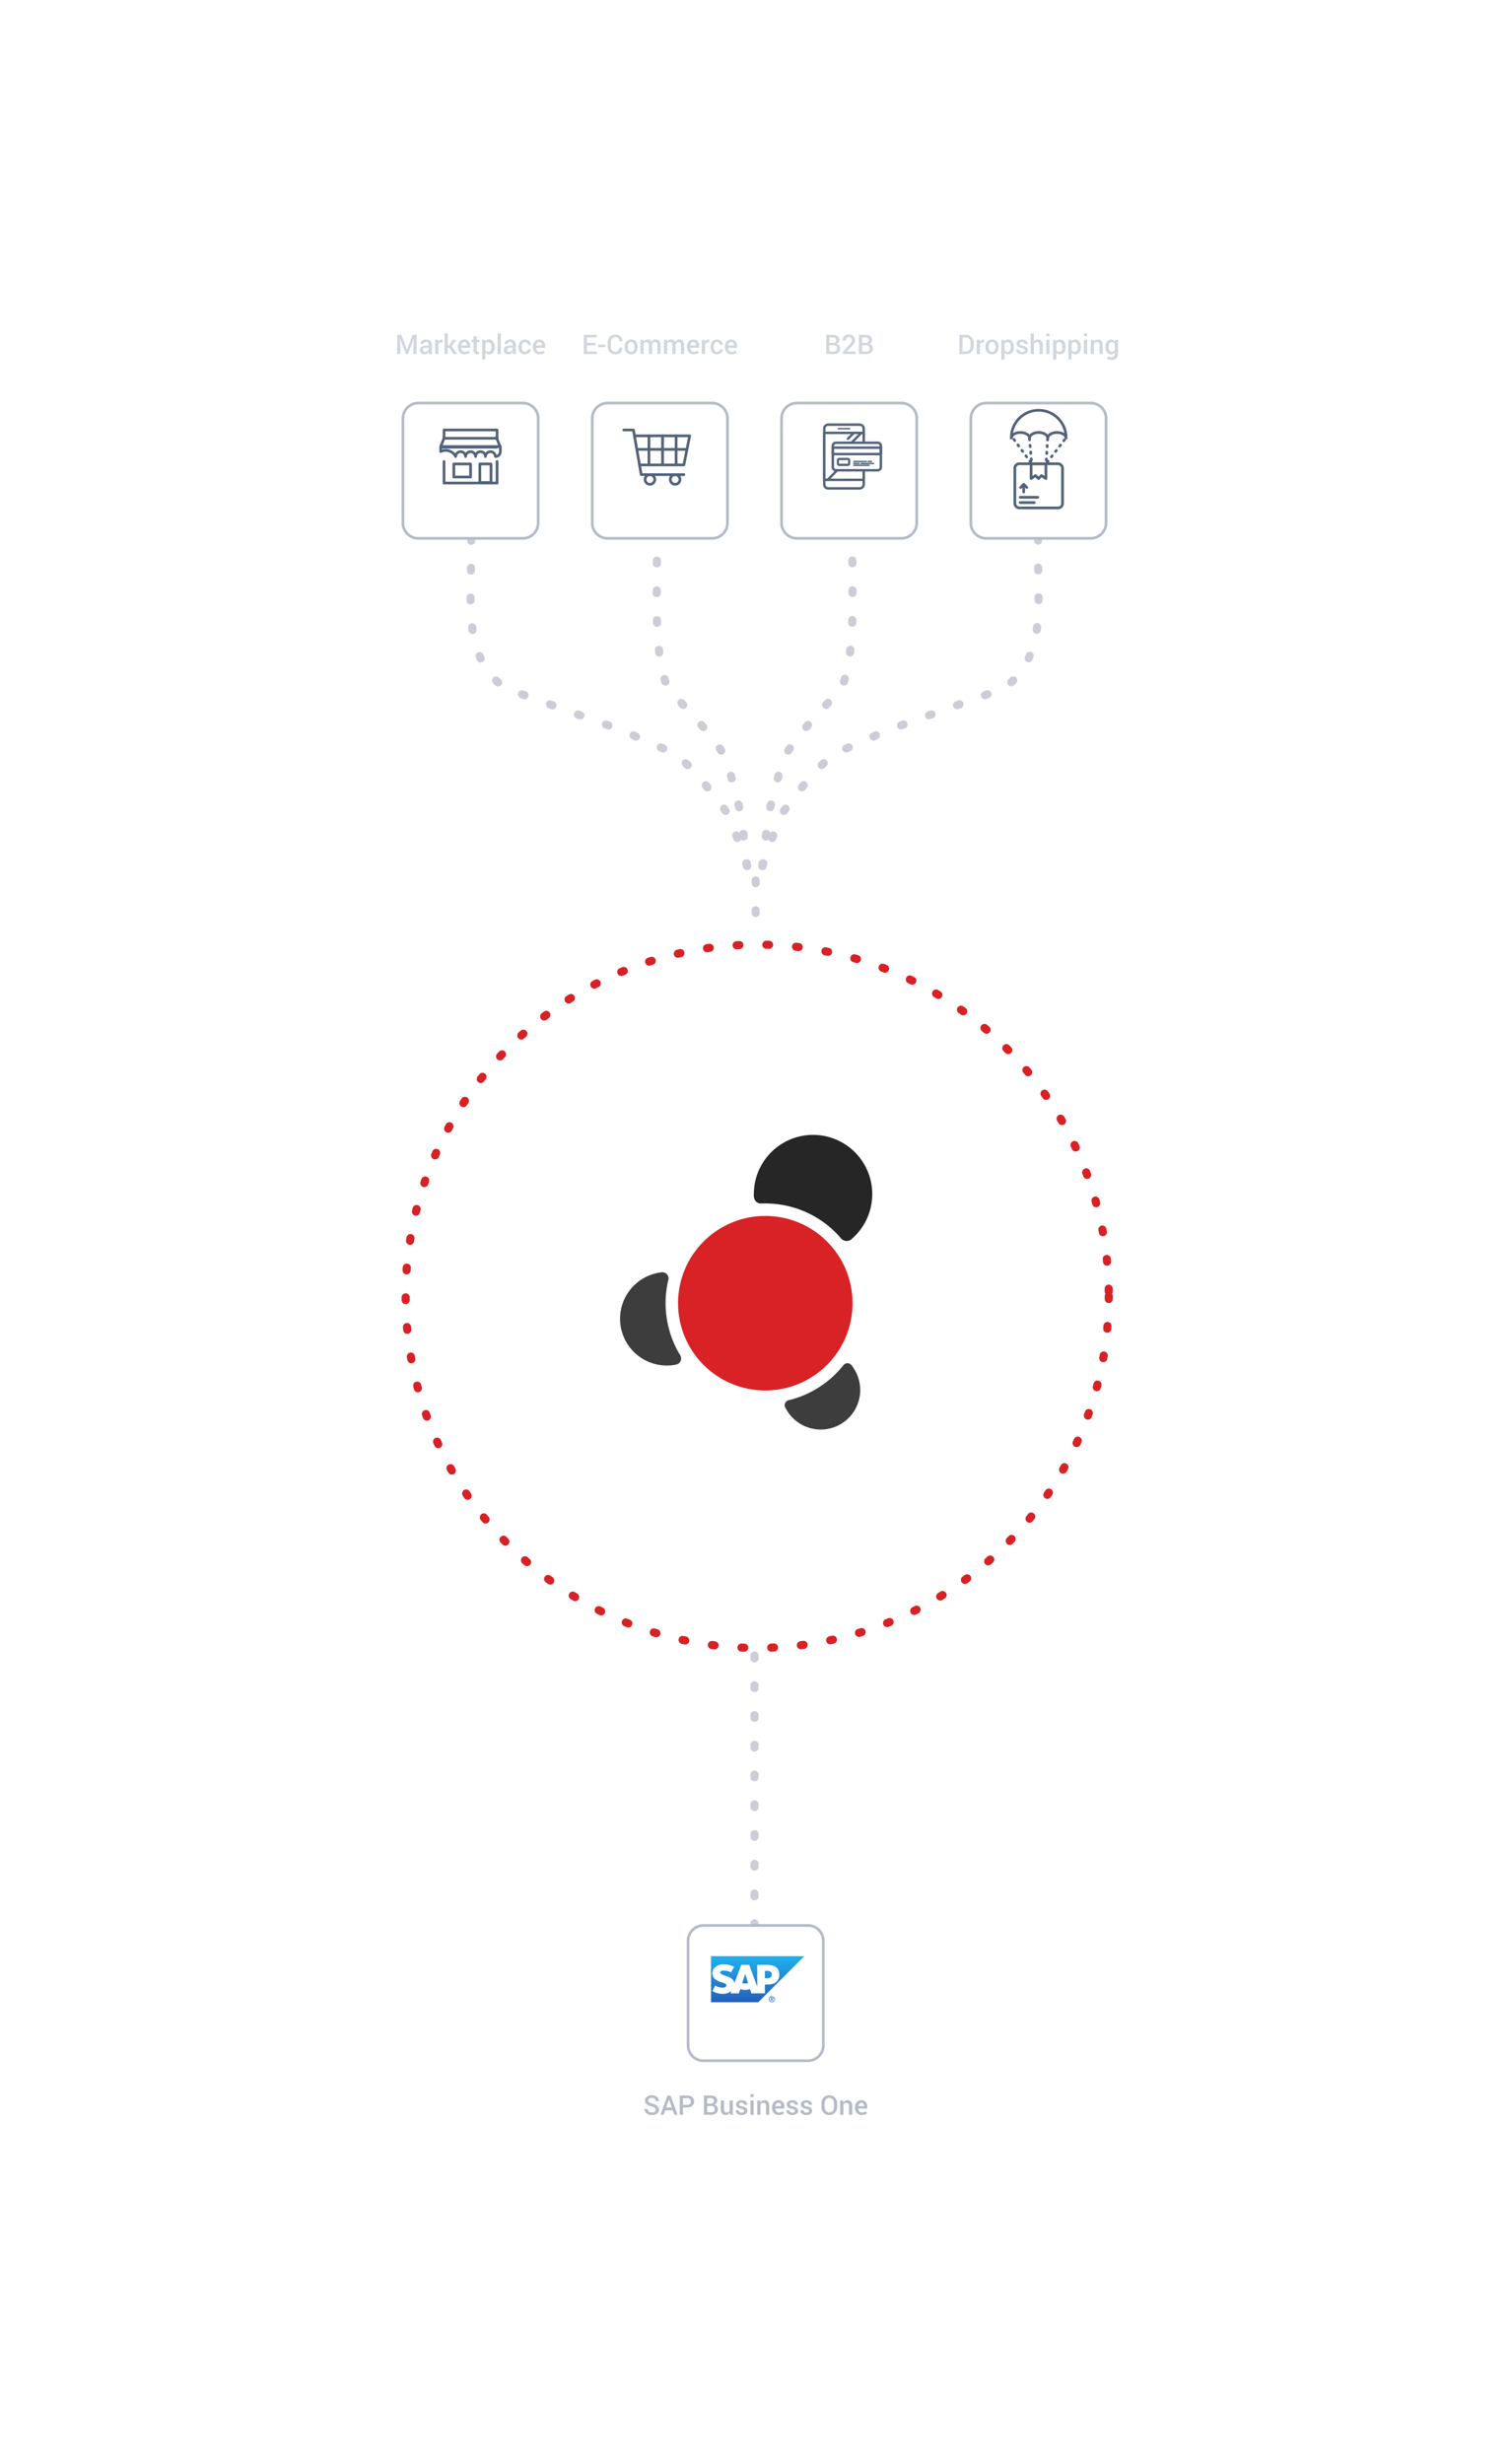 <svg xmlns="http://www.w3.org/2000/svg" xmlns:xlink="http://www.w3.org/1999/xlink" width="558" height="910.803" viewBox="0 0 558 910.803">
  <defs>
    <filter id="Path_4536" x="0" y="0" width="348" height="348" filterUnits="userSpaceOnUse">
      <feOffset dy="5" input="SourceAlpha"/>
      <feGaussianBlur stdDeviation="49.5" result="blur"/>
      <feFlood flood-color="#3c485a" flood-opacity="0.102"/>
      <feComposite operator="in" in2="blur"/>
      <feComposite in="SourceGraphic"/>
    </filter>
    <filter id="Path_4537" x="70" y="0" width="348" height="348" filterUnits="userSpaceOnUse">
      <feOffset dy="5" input="SourceAlpha"/>
      <feGaussianBlur stdDeviation="49.5" result="blur-2"/>
      <feFlood flood-color="#3c485a" flood-opacity="0.102"/>
      <feComposite operator="in" in2="blur-2"/>
      <feComposite in="SourceGraphic"/>
    </filter>
    <filter id="Path_4538" x="140" y="0" width="348" height="348" filterUnits="userSpaceOnUse">
      <feOffset dy="5" input="SourceAlpha"/>
      <feGaussianBlur stdDeviation="49.5" result="blur-3"/>
      <feFlood flood-color="#3c485a" flood-opacity="0.102"/>
      <feComposite operator="in" in2="blur-3"/>
      <feComposite in="SourceGraphic"/>
    </filter>
    <filter id="Path_4539" x="210" y="0" width="348" height="348" filterUnits="userSpaceOnUse">
      <feOffset dy="5" input="SourceAlpha"/>
      <feGaussianBlur stdDeviation="49.5" result="blur-4"/>
      <feFlood flood-color="#3c485a" flood-opacity="0.102"/>
      <feComposite operator="in" in2="blur-4"/>
      <feComposite in="SourceGraphic"/>
    </filter>
    <filter id="Path_4534" x="30.711" y="249.41" width="499.074" height="499.074" filterUnits="userSpaceOnUse">
      <feOffset dy="20" input="SourceAlpha"/>
      <feGaussianBlur stdDeviation="49.5" result="blur-5"/>
      <feFlood flood-color="#3c485a" flood-opacity="0.149"/>
      <feComposite operator="in" in2="blur-5"/>
      <feComposite in="SourceGraphic"/>
    </filter>
    <filter id="Path_4532" x="105.439" y="562.803" width="348" height="348" filterUnits="userSpaceOnUse">
      <feOffset dy="5" input="SourceAlpha"/>
      <feGaussianBlur stdDeviation="49.5" result="blur-6"/>
      <feFlood flood-color="#3c485a" flood-opacity="0.102"/>
      <feComposite operator="in" in2="blur-6"/>
      <feComposite in="SourceGraphic"/>
    </filter>
    <linearGradient id="linear-gradient" x1="0.5" y1="1.001" x2="0.5" y2="0.001" gradientUnits="objectBoundingBox">
      <stop offset="0" stop-color="#225fbc"/>
      <stop offset="1" stop-color="#1fb2f0"/>
    </linearGradient>
  </defs>
  <g id="Group_3559" data-name="Group 3559" transform="translate(120 -2504.111)">
    <path id="Path_3773" data-name="Path 3773" d="M865.252,140.935l-18.486-2.121c-29.5-7.08-21.451-6.717-30.8-12.143l-16.441-14.884c-11.422-5.092-30.948-4.1-48.693-4.1H714.085" transform="translate(302.871 1959.027) rotate(90)" fill="none" stroke="#cccdd7" stroke-linecap="round" stroke-miterlimit="10" stroke-width="3" stroke-dasharray="1 10"/>
    <path id="Path_3774" data-name="Path 3774" d="M865.251,107.607l-18.486,2.127c-29.5,7.1-21.451,6.736-30.8,12.177l-16.441,14.925c-11.422,5.106-30.947,4.116-48.693,4.116H714.085" transform="translate(263.869 1959.027) rotate(90)" fill="none" stroke="#cccdd7" stroke-linecap="round" stroke-miterlimit="10" stroke-width="3" stroke-dasharray="1 10"/>
    <path id="Path_3775" data-name="Path 3775" d="M865.251,107.607l-18.486,6.507c-29.5,21.725-21.451,20.609-30.8,37.258l-16.441,45.668c-11.422,15.624-30.947,12.593-48.693,12.593H714.085" transform="translate(263.869 1959.027) rotate(90)" fill="none" stroke="#cccdd7" stroke-linecap="round" stroke-miterlimit="10" stroke-width="3" stroke-dasharray="1 10"/>
    <path id="Path_3776" data-name="Path 3776" d="M865.252,209.759l-18.486-6.5c-29.5-21.7-21.451-20.587-30.8-37.218l-16.441-45.619c-11.422-15.607-30.948-12.58-48.693-12.58H714.085" transform="translate(371.695 1959.027) rotate(90)" fill="none" stroke="#cccdd7" stroke-linecap="round" stroke-miterlimit="10" stroke-width="3" stroke-dasharray="1 10"/>
    <g transform="matrix(1, 0, 0, 1, -120, 2504.11)" filter="url(#Path_4536)">
      <path id="Path_4536-2" data-name="Path 4536" d="M5.669,0H44.331A5.669,5.669,0,0,1,50,5.669V44.331A5.669,5.669,0,0,1,44.331,50H5.669A5.669,5.669,0,0,1,0,44.331V5.669A5.669,5.669,0,0,1,5.669,0Z" transform="translate(149 144)" fill="#fff" stroke="#b4bbc6" stroke-width="1"/>
    </g>
    <g transform="matrix(1, 0, 0, 1, -120, 2504.11)" filter="url(#Path_4537)">
      <path id="Path_4537-2" data-name="Path 4537" d="M5.669,0H44.331A5.669,5.669,0,0,1,50,5.669V44.331A5.669,5.669,0,0,1,44.331,50H5.669A5.669,5.669,0,0,1,0,44.331V5.669A5.669,5.669,0,0,1,5.669,0Z" transform="translate(219 144)" fill="#fff" stroke="#b4bbc6" stroke-width="1"/>
    </g>
    <g transform="matrix(1, 0, 0, 1, -120, 2504.11)" filter="url(#Path_4538)">
      <path id="Path_4538-2" data-name="Path 4538" d="M5.669,0H44.331A5.669,5.669,0,0,1,50,5.669V44.331A5.669,5.669,0,0,1,44.331,50H5.669A5.669,5.669,0,0,1,0,44.331V5.669A5.669,5.669,0,0,1,5.669,0Z" transform="translate(289 144)" fill="#fff" stroke="#b4bbc6" stroke-width="1"/>
    </g>
    <g transform="matrix(1, 0, 0, 1, -120, 2504.11)" filter="url(#Path_4539)">
      <path id="Path_4539-2" data-name="Path 4539" d="M5.669,0H44.331A5.669,5.669,0,0,1,50,5.669V44.331A5.669,5.669,0,0,1,44.331,50H5.669A5.669,5.669,0,0,1,0,44.331V5.669A5.669,5.669,0,0,1,5.669,0Z" transform="translate(359 144)" fill="#fff" stroke="#b4bbc6" stroke-width="1"/>
    </g>
    <path id="Path_4540" data-name="Path 4540" d="M-25.586-7.109l2.046,5.469h.029l2.051-5.469h1.538V0h-1.187V-2.422l.117-3.081-.029,0L-23.13,0h-.8l-2.1-5.493-.029,0,.117,3.066V0h-1.187V-7.109ZM-15.337,0q-.063-.2-.1-.391A2.792,2.792,0,0,1-15.5-.771a2.1,2.1,0,0,1-.642.623A1.633,1.633,0,0,1-17.031.1,1.756,1.756,0,0,1-18.3-.322a1.543,1.543,0,0,1-.442-1.167,1.378,1.378,0,0,1,.605-1.194,2.924,2.924,0,0,1,1.7-.427h.923v-.464a.858.858,0,0,0-.244-.649.968.968,0,0,0-.7-.234.989.989,0,0,0-.645.2.62.62,0,0,0-.239.5h-1.143l0-.029A1.309,1.309,0,0,1-17.922-4.9a2.369,2.369,0,0,1,1.545-.483,2.26,2.26,0,0,1,1.489.469,1.65,1.65,0,0,1,.566,1.348v2.349a4.331,4.331,0,0,0,.044.627A3.332,3.332,0,0,0-14.136,0Zm-1.455-.85a1.492,1.492,0,0,0,.808-.225,1.131,1.131,0,0,0,.476-.513v-.781h-.942a1.19,1.19,0,0,0-.811.256.779.779,0,0,0-.293.6.615.615,0,0,0,.2.481A.814.814,0,0,0-16.792-.85Zm6.348-3.364-.508-.02a1.064,1.064,0,0,0-.579.146.965.965,0,0,0-.359.415V0h-1.187V-5.283h1.084l.078.767a1.694,1.694,0,0,1,.515-.635,1.2,1.2,0,0,1,.725-.229,1.106,1.106,0,0,1,.2.017,1.462,1.462,0,0,1,.171.042ZM-7.9-2.31h-.532V0H-9.609V-7.617h1.182v4.355h.493L-6.6-5.283h1.4l-1.743,2.4,2,2.881H-6.323ZM-2.217.1a2.3,2.3,0,0,1-1.79-.735A2.7,2.7,0,0,1-4.673-2.52v-.2a2.8,2.8,0,0,1,.662-1.912,2.093,2.093,0,0,1,1.658-.754,2.065,2.065,0,0,1,1.638.647A2.535,2.535,0,0,1-.146-3v.7h-3.3l-.01.024a1.664,1.664,0,0,0,.369,1.03,1.166,1.166,0,0,0,.94.4,2.541,2.541,0,0,0,.82-.117A2.688,2.688,0,0,0-.664-1.3l.381.776a2.458,2.458,0,0,1-.791.444A3.314,3.314,0,0,1-2.217.1Zm-.137-4.531a.89.89,0,0,0-.723.349,1.719,1.719,0,0,0-.352.886l.01.024h2.095v-.122a1.264,1.264,0,0,0-.256-.82A.936.936,0,0,0-2.354-4.429ZM2.285-6.567v1.284h.947V-4.4H2.285v2.92a.637.637,0,0,0,.142.466A.513.513,0,0,0,2.8-.879,1.049,1.049,0,0,0,2.993-.9a1.157,1.157,0,0,0,.176-.046L3.3-.073a1.361,1.361,0,0,1-.361.129A2.009,2.009,0,0,1,2.5.1,1.361,1.361,0,0,1,1.475-.281a1.679,1.679,0,0,1-.371-1.2V-4.4H.3v-.879H1.1V-6.567Zm6.631,4.1a2.979,2.979,0,0,1-.542,1.86A1.793,1.793,0,0,1,6.865.1a1.869,1.869,0,0,1-.8-.161,1.638,1.638,0,0,1-.6-.474V2.031H4.287V-5.283h1l.117.664a1.762,1.762,0,0,1,.613-.566,1.714,1.714,0,0,1,.833-.2,1.755,1.755,0,0,1,1.521.774,3.472,3.472,0,0,1,.544,2.039Zm-1.182-.1a2.574,2.574,0,0,0-.305-1.326.992.992,0,0,0-.911-.515,1.183,1.183,0,0,0-.63.159,1.168,1.168,0,0,0-.415.442v2.388a1.1,1.1,0,0,0,.415.427,1.265,1.265,0,0,0,.64.149,1.018,1.018,0,0,0,.906-.447,2.07,2.07,0,0,0,.3-1.174ZM11.216,0H10.029V-7.617h1.187Zm4.507,0q-.063-.2-.1-.391a2.792,2.792,0,0,1-.056-.381,2.1,2.1,0,0,1-.642.623A1.633,1.633,0,0,1,14.028.1a1.756,1.756,0,0,1-1.267-.425,1.543,1.543,0,0,1-.442-1.167,1.378,1.378,0,0,1,.605-1.194,2.924,2.924,0,0,1,1.7-.427h.923v-.464a.858.858,0,0,0-.244-.649.968.968,0,0,0-.7-.234.989.989,0,0,0-.645.2.62.62,0,0,0-.239.5H12.583l0-.029A1.309,1.309,0,0,1,13.137-4.9a2.369,2.369,0,0,1,1.545-.483,2.26,2.26,0,0,1,1.489.469,1.65,1.65,0,0,1,.566,1.348v2.349a4.331,4.331,0,0,0,.044.627A3.332,3.332,0,0,0,16.924,0ZM14.268-.85a1.492,1.492,0,0,0,.808-.225,1.131,1.131,0,0,0,.476-.513v-.781h-.942a1.19,1.19,0,0,0-.811.256.779.779,0,0,0-.293.6.615.615,0,0,0,.2.481A.814.814,0,0,0,14.268-.85Zm5.9,0A1.084,1.084,0,0,0,20.9-1.1a.812.812,0,0,0,.3-.642h1.074l.01.029a1.56,1.56,0,0,1-.6,1.279A2.246,2.246,0,0,1,20.166.1a2.191,2.191,0,0,1-1.79-.752,2.886,2.886,0,0,1-.623-1.9v-.171a2.888,2.888,0,0,1,.623-1.9,2.188,2.188,0,0,1,1.79-.754,2.173,2.173,0,0,1,1.545.554,1.784,1.784,0,0,1,.574,1.409l-.01.029H21.2a1.035,1.035,0,0,0-.286-.737.977.977,0,0,0-.745-.3,1,1,0,0,0-.947.486,2.422,2.422,0,0,0-.278,1.218v.171a2.427,2.427,0,0,0,.278,1.228A1,1,0,0,0,20.166-.845ZM25.5.1a2.3,2.3,0,0,1-1.79-.735,2.7,2.7,0,0,1-.667-1.887v-.2A2.8,2.8,0,0,1,23.7-4.626a2.093,2.093,0,0,1,1.658-.754A2.065,2.065,0,0,1,27-4.734,2.535,2.535,0,0,1,27.568-3v.7h-3.3l-.01.024a1.664,1.664,0,0,0,.369,1.03,1.166,1.166,0,0,0,.94.4,2.541,2.541,0,0,0,.82-.117,2.688,2.688,0,0,0,.659-.337l.381.776a2.458,2.458,0,0,1-.791.444A3.314,3.314,0,0,1,25.5.1Zm-.137-4.531a.89.89,0,0,0-.723.349,1.719,1.719,0,0,0-.352.886l.01.024h2.095v-.122a1.264,1.264,0,0,0-.256-.82A.936.936,0,0,0,25.361-4.429Z" transform="translate(54 2635)" fill="#b4bbc6" opacity="0.604"/>
    <path id="Path_4541" data-name="Path 4541" d="M-23.821-3.2h-3.11V-.947h3.608V0h-4.795V-7.109h4.761v.952h-3.574V-4.15h3.11Zm3.633.654h-2.563V-3.5h2.563Zm6.333.186.01.029a2.239,2.239,0,0,1-.7,1.755A2.735,2.735,0,0,1-16.5.1a2.637,2.637,0,0,1-2.024-.837A3.02,3.02,0,0,1-19.3-2.876V-4.229A3.053,3.053,0,0,1-18.53-6.37a2.582,2.582,0,0,1,2-.842,2.834,2.834,0,0,1,1.985.662,2.235,2.235,0,0,1,.706,1.78l-.01.029H-15a1.539,1.539,0,0,0-.388-1.118,1.524,1.524,0,0,0-1.145-.4,1.363,1.363,0,0,0-1.155.576,2.36,2.36,0,0,0-.427,1.445v1.362a2.339,2.339,0,0,0,.437,1.455A1.4,1.4,0,0,0-16.5-.845a1.482,1.482,0,0,0,1.118-.4A1.547,1.547,0,0,0-15-2.358Zm.8-.332a2.878,2.878,0,0,1,.645-1.934,2.222,2.222,0,0,1,1.772-.757,2.216,2.216,0,0,1,1.782.757A2.853,2.853,0,0,1-8.206-2.69v.1A2.867,2.867,0,0,1-8.855-.645,2.218,2.218,0,0,1-10.627.1,2.231,2.231,0,0,1-12.41-.649a2.874,2.874,0,0,1-.645-1.938Zm1.187.1a2.359,2.359,0,0,0,.3,1.26,1.021,1.021,0,0,0,.938.483A1.026,1.026,0,0,0-9.7-1.328a2.3,2.3,0,0,0,.313-1.26v-.1A2.271,2.271,0,0,0-9.7-3.936a1.029,1.029,0,0,0-.937-.493,1.021,1.021,0,0,0-.928.493,2.344,2.344,0,0,0-.3,1.245Zm5.781-2.7.063.688a1.791,1.791,0,0,1,.649-.581,1.915,1.915,0,0,1,.9-.205,1.63,1.63,0,0,1,.889.234,1.417,1.417,0,0,1,.557.7,1.851,1.851,0,0,1,.645-.688,1.738,1.738,0,0,1,.938-.249,1.562,1.562,0,0,1,1.257.544A2.51,2.51,0,0,1,.276-3.184V0H-.911V-3.188a1.483,1.483,0,0,0-.232-.947.862.862,0,0,0-.7-.273,1.018,1.018,0,0,0-.645.205,1.143,1.143,0,0,0-.381.552q0,.073,0,.127t0,.1V0H-4.041V-3.188a1.467,1.467,0,0,0-.237-.935.852.852,0,0,0-.7-.286,1.249,1.249,0,0,0-.613.139,1.026,1.026,0,0,0-.4.393V0H-7.17V-5.283Zm8.7,0,.063.688a1.791,1.791,0,0,1,.649-.581,1.915,1.915,0,0,1,.9-.205,1.63,1.63,0,0,1,.889.234,1.417,1.417,0,0,1,.557.7,1.851,1.851,0,0,1,.645-.688,1.738,1.738,0,0,1,.938-.249,1.562,1.562,0,0,1,1.257.544,2.51,2.51,0,0,1,.461,1.653V0H7.786V-3.188a1.483,1.483,0,0,0-.232-.947.862.862,0,0,0-.7-.273,1.018,1.018,0,0,0-.645.205,1.143,1.143,0,0,0-.381.552q0,.073,0,.127t0,.1V0H4.656V-3.188a1.467,1.467,0,0,0-.237-.935.852.852,0,0,0-.7-.286,1.249,1.249,0,0,0-.613.139,1.026,1.026,0,0,0-.4.393V0H1.526V-5.283ZM12.488.1A2.3,2.3,0,0,1,10.7-.632a2.7,2.7,0,0,1-.667-1.887v-.2a2.8,2.8,0,0,1,.662-1.912,2.093,2.093,0,0,1,1.658-.754,2.065,2.065,0,0,1,1.638.647A2.535,2.535,0,0,1,14.558-3v.7h-3.3l-.01.024a1.664,1.664,0,0,0,.369,1.03,1.166,1.166,0,0,0,.94.4,2.541,2.541,0,0,0,.82-.117,2.688,2.688,0,0,0,.659-.337l.381.776a2.458,2.458,0,0,1-.791.444A3.314,3.314,0,0,1,12.488.1Zm-.137-4.531a.89.89,0,0,0-.723.349,1.719,1.719,0,0,0-.352.886l.01.024h2.095v-.122a1.264,1.264,0,0,0-.256-.82A.936.936,0,0,0,12.351-4.429Zm5.8.215-.508-.02a1.064,1.064,0,0,0-.579.146.965.965,0,0,0-.359.415V0H15.515V-5.283H16.6l.078.767a1.694,1.694,0,0,1,.515-.635,1.2,1.2,0,0,1,.725-.229,1.106,1.106,0,0,1,.2.017,1.462,1.462,0,0,1,.171.042ZM21.16-.845a1.084,1.084,0,0,0,.732-.256.812.812,0,0,0,.3-.642h1.074l.01.029a1.56,1.56,0,0,1-.6,1.279A2.246,2.246,0,0,1,21.16.1a2.191,2.191,0,0,1-1.79-.752,2.886,2.886,0,0,1-.623-1.9v-.171a2.888,2.888,0,0,1,.623-1.9,2.188,2.188,0,0,1,1.79-.754,2.173,2.173,0,0,1,1.545.554,1.784,1.784,0,0,1,.574,1.409l-.01.029H22.19a1.035,1.035,0,0,0-.286-.737.977.977,0,0,0-.745-.3,1,1,0,0,0-.947.486,2.422,2.422,0,0,0-.278,1.218v.171a2.427,2.427,0,0,0,.278,1.228A1,1,0,0,0,21.16-.845ZM26.492.1A2.3,2.3,0,0,1,24.7-.632a2.7,2.7,0,0,1-.667-1.887v-.2A2.8,2.8,0,0,1,24.7-4.626a2.093,2.093,0,0,1,1.658-.754,2.065,2.065,0,0,1,1.638.647A2.535,2.535,0,0,1,28.562-3v.7h-3.3l-.01.024a1.664,1.664,0,0,0,.369,1.03,1.166,1.166,0,0,0,.94.4,2.541,2.541,0,0,0,.82-.117,2.688,2.688,0,0,0,.659-.337l.381.776a2.458,2.458,0,0,1-.791.444A3.314,3.314,0,0,1,26.492.1Zm-.137-4.531a.89.89,0,0,0-.723.349,1.719,1.719,0,0,0-.352.886l.01.024h2.095v-.122a1.264,1.264,0,0,0-.256-.82A.936.936,0,0,0,26.355-4.429Z" transform="translate(124 2635)" fill="#b4bbc6" opacity="0.604"/>
    <path id="Path_4542" data-name="Path 4542" d="M-8.472,0V-7.109h2.363a3.075,3.075,0,0,1,1.846.486A1.684,1.684,0,0,1-3.6-5.171a1.428,1.428,0,0,1-.278.864,1.644,1.644,0,0,1-.771.566,1.585,1.585,0,0,1,.977.61A1.8,1.8,0,0,1-3.33-2.041,1.827,1.827,0,0,1-3.984-.52,2.831,2.831,0,0,1-5.791,0Zm1.187-3.232V-.947h1.494a1.427,1.427,0,0,0,.947-.281,1,1,0,0,0,.332-.813A1.277,1.277,0,0,0-4.79-2.92a1.107,1.107,0,0,0-.869-.312Zm0-.884h1.309A1.338,1.338,0,0,0-5.1-4.377a.9.9,0,0,0,.32-.74A.922.922,0,0,0-5.122-5.9a1.61,1.61,0,0,0-.986-.256H-7.285ZM2.412,0H-2.31V-.815L0-3.34A5.618,5.618,0,0,0,.786-4.358,1.633,1.633,0,0,0,1-5.137a1.182,1.182,0,0,0-.278-.8A.943.943,0,0,0-.029-6.26a1.158,1.158,0,0,0-.928.352,1.433,1.433,0,0,0-.3.967H-2.407l-.01-.029A2.089,2.089,0,0,1-1.8-6.565,2.383,2.383,0,0,1-.029-7.212a2.256,2.256,0,0,1,1.621.566,1.948,1.948,0,0,1,.6,1.479A2.186,2.186,0,0,1,1.843-4,9.833,9.833,0,0,1,.776-2.646L-.806-.977l.015.029h3.2ZM3.618,0V-7.109H5.981a3.075,3.075,0,0,1,1.846.486,1.684,1.684,0,0,1,.664,1.453,1.428,1.428,0,0,1-.278.864,1.644,1.644,0,0,1-.771.566,1.585,1.585,0,0,1,.977.61A1.8,1.8,0,0,1,8.76-2.041,1.827,1.827,0,0,1,8.105-.52,2.831,2.831,0,0,1,6.3,0ZM4.8-3.232V-.947H6.3a1.427,1.427,0,0,0,.947-.281,1,1,0,0,0,.332-.813A1.277,1.277,0,0,0,7.3-2.92a1.107,1.107,0,0,0-.869-.312Zm0-.884H6.113a1.338,1.338,0,0,0,.872-.261.9.9,0,0,0,.32-.74A.922.922,0,0,0,6.968-5.9a1.61,1.61,0,0,0-.986-.256H4.8Z" transform="translate(194 2635)" fill="#b4bbc6" opacity="0.604"/>
    <path id="Path_4543" data-name="Path 4543" d="M-29.258,0V-7.109h2.3a2.981,2.981,0,0,1,2.2.845,2.937,2.937,0,0,1,.847,2.173v1.079A2.926,2.926,0,0,1-24.753-.84a2.99,2.99,0,0,1-2.2.84Zm1.187-6.157v5.21h1.084A1.752,1.752,0,0,0-25.6-1.523a2.176,2.176,0,0,0,.505-1.489V-4.1A2.161,2.161,0,0,0-25.6-5.581a1.752,1.752,0,0,0-1.389-.576Zm7.866,1.943-.508-.02a1.064,1.064,0,0,0-.579.146.965.965,0,0,0-.359.415V0h-1.187V-5.283h1.084l.078.767a1.694,1.694,0,0,1,.515-.635,1.2,1.2,0,0,1,.725-.229,1.106,1.106,0,0,1,.2.017,1.462,1.462,0,0,1,.171.042Zm.61,1.523a2.878,2.878,0,0,1,.645-1.934,2.222,2.222,0,0,1,1.772-.757,2.216,2.216,0,0,1,1.782.757,2.853,2.853,0,0,1,.649,1.934v.1A2.867,2.867,0,0,1-15.4-.645,2.218,2.218,0,0,1-17.168.1,2.231,2.231,0,0,1-18.95-.649a2.874,2.874,0,0,1-.645-1.938Zm1.187.1a2.359,2.359,0,0,0,.3,1.26,1.021,1.021,0,0,0,.938.483,1.026,1.026,0,0,0,.928-.483,2.3,2.3,0,0,0,.313-1.26v-.1a2.271,2.271,0,0,0-.312-1.245,1.029,1.029,0,0,0-.937-.493,1.021,1.021,0,0,0-.928.493,2.344,2.344,0,0,0-.3,1.245Zm9.326.122a2.979,2.979,0,0,1-.542,1.86A1.793,1.793,0,0,1-11.133.1a1.869,1.869,0,0,1-.8-.161,1.638,1.638,0,0,1-.6-.474V2.031h-1.187V-5.283h1l.117.664a1.762,1.762,0,0,1,.613-.566,1.714,1.714,0,0,1,.833-.2,1.755,1.755,0,0,1,1.521.774,3.472,3.472,0,0,1,.544,2.039Zm-1.182-.1a2.574,2.574,0,0,0-.305-1.326.992.992,0,0,0-.911-.515,1.183,1.183,0,0,0-.63.159,1.168,1.168,0,0,0-.415.442v2.388a1.1,1.1,0,0,0,.415.427,1.265,1.265,0,0,0,.64.149,1.018,1.018,0,0,0,.906-.447,2.07,2.07,0,0,0,.3-1.174Zm5.186,1.133a.552.552,0,0,0-.234-.454,2.338,2.338,0,0,0-.874-.317A3.628,3.628,0,0,1-7.62-2.776a1.192,1.192,0,0,1-.486-1,1.428,1.428,0,0,1,.562-1.133,2.233,2.233,0,0,1,1.479-.469A2.317,2.317,0,0,1-4.529-4.9a1.41,1.41,0,0,1,.544,1.179l-.01.029H-5.132a.744.744,0,0,0-.249-.562.957.957,0,0,0-.684-.234.978.978,0,0,0-.654.193.6.6,0,0,0-.225.471.529.529,0,0,0,.212.442,2.281,2.281,0,0,0,.862.291,3.631,3.631,0,0,1,1.477.579A1.22,1.22,0,0,1-3.911-1.5,1.385,1.385,0,0,1-4.5-.342,2.507,2.507,0,0,1-6.05.1,2.366,2.366,0,0,1-7.676-.425a1.49,1.49,0,0,1-.566-1.211l.01-.029h1.1A.791.791,0,0,0-6.8-1a1.334,1.334,0,0,0,.762.21,1.217,1.217,0,0,0,.708-.176A.551.551,0,0,0-5.078-1.436Zm3.4-3.164a1.883,1.883,0,0,1,.642-.576A1.729,1.729,0,0,1-.2-5.381a1.664,1.664,0,0,1,1.311.53,2.4,2.4,0,0,1,.471,1.633V0H.4V-3.228a1.338,1.338,0,0,0-.249-.9A.951.951,0,0,0-.6-4.409a1.325,1.325,0,0,0-.623.144,1.28,1.28,0,0,0-.457.4V0H-2.861V-7.617h1.187ZM4.082,0H2.9V-5.283H4.082Zm0-6.577H2.9v-1.04H4.082Zm5.957,4.111A2.979,2.979,0,0,1,9.5-.605,1.793,1.793,0,0,1,7.988.1a1.869,1.869,0,0,1-.8-.161,1.638,1.638,0,0,1-.6-.474V2.031H5.41V-5.283h1l.117.664a1.762,1.762,0,0,1,.613-.566,1.714,1.714,0,0,1,.833-.2,1.755,1.755,0,0,1,1.521.774,3.472,3.472,0,0,1,.544,2.039Zm-1.182-.1a2.574,2.574,0,0,0-.305-1.326.992.992,0,0,0-.911-.515,1.183,1.183,0,0,0-.63.159,1.168,1.168,0,0,0-.415.442v2.388a1.1,1.1,0,0,0,.415.427,1.265,1.265,0,0,0,.64.149,1.018,1.018,0,0,0,.906-.447,2.07,2.07,0,0,0,.3-1.174Zm6.846.1a2.979,2.979,0,0,1-.542,1.86A1.793,1.793,0,0,1,13.652.1a1.869,1.869,0,0,1-.8-.161,1.638,1.638,0,0,1-.6-.474V2.031H11.074V-5.283h1l.117.664a1.762,1.762,0,0,1,.613-.566,1.714,1.714,0,0,1,.833-.2,1.755,1.755,0,0,1,1.521.774A3.472,3.472,0,0,1,15.7-2.568Zm-1.182-.1a2.574,2.574,0,0,0-.305-1.326.992.992,0,0,0-.911-.515,1.183,1.183,0,0,0-.63.159,1.168,1.168,0,0,0-.415.442v2.388a1.1,1.1,0,0,0,.415.427,1.265,1.265,0,0,0,.64.149,1.018,1.018,0,0,0,.906-.447,2.07,2.07,0,0,0,.3-1.174ZM18,0H16.816V-5.283H18Zm0-6.577H16.816v-1.04H18Zm2.4,1.294.068.762a1.89,1.89,0,0,1,.652-.632,1.739,1.739,0,0,1,.886-.227,1.663,1.663,0,0,1,1.287.5,2.245,2.245,0,0,1,.461,1.56V0H22.573V-3.311a1.187,1.187,0,0,0-.247-.847,1.007,1.007,0,0,0-.75-.251,1.243,1.243,0,0,0-.62.154,1.282,1.282,0,0,0-.449.422V0H19.321V-5.283ZM24.78-2.568A3.44,3.44,0,0,1,25.332-4.6a1.776,1.776,0,0,1,1.533-.776,1.664,1.664,0,0,1,.833.2,1.759,1.759,0,0,1,.608.583l.117-.688h.986V0a1.994,1.994,0,0,1-.63,1.577,2.612,2.612,0,0,1-1.787.557,3.5,3.5,0,0,1-.833-.11,3.867,3.867,0,0,1-.808-.291L25.605.8a2.872,2.872,0,0,0,.647.237,3.1,3.1,0,0,0,.73.085,1.355,1.355,0,0,0,.942-.276,1.1,1.1,0,0,0,.3-.847V-.542a1.66,1.66,0,0,1-.588.481A1.773,1.773,0,0,1,26.855.1a1.824,1.824,0,0,1-1.523-.708,2.942,2.942,0,0,1-.552-1.86Zm1.187.1A2.074,2.074,0,0,0,26.257-1.3a1.006,1.006,0,0,0,.9.437,1.216,1.216,0,0,0,.642-.159,1.172,1.172,0,0,0,.422-.457V-3.794a1.268,1.268,0,0,0-.427-.452,1.158,1.158,0,0,0-.627-.164.976.976,0,0,0-.906.513,2.64,2.64,0,0,0-.3,1.328Z" transform="translate(264 2635)" fill="#b4bbc6" opacity="0.604"/>
    <g id="Group_3139" data-name="Group 3139" transform="translate(-333.031 2557.072)">
      <g id="Group_2956" data-name="Group 2956" transform="translate(376.714 106)">
        <path id="Path_3592" data-name="Path 3592" d="M378,125v7.967h19.611V125" transform="translate(-377.488 -113.356)" fill="none" stroke="#526279" stroke-linecap="round" stroke-linejoin="round" stroke-width="1"/>
        <path id="Path_3593" data-name="Path 3593" d="M397.611,109.064V106H378v3.064" transform="translate(-377.488 -106)" fill="none" stroke="#526279" stroke-linecap="round" stroke-linejoin="round" stroke-width="1"/>
        <rect id="Rectangle_590" data-name="Rectangle 590" width="6.191" height="4.815" transform="translate(4.127 12.557)" fill="none" stroke="#526279" stroke-linecap="round" stroke-linejoin="round" stroke-width="1"/>
        <rect id="Rectangle_591" data-name="Rectangle 591" width="4.127" height="6.879" transform="translate(13.757 12.557)" fill="none" stroke="#526279" stroke-linecap="round" stroke-linejoin="round" stroke-width="1"/>
        <line id="Line_52" data-name="Line 52" x1="19.948" transform="translate(0 6.366)" fill="none" stroke="#526279" stroke-linecap="round" stroke-linejoin="round" stroke-width="1"/>
      </g>
      <line id="Line_53" data-name="Line 53" x2="1.376" y2="3.439" transform="translate(396.661 108.927)" fill="none" stroke="#526279" stroke-linecap="round" stroke-linejoin="round" stroke-width="1"/>
      <path id="Path_3594" data-name="Path 3594" d="M376,114.064,377.226,111h19.611" transform="translate(0 -1.936)" fill="none" stroke="#526279" stroke-linecap="round" stroke-linejoin="round" stroke-width="1"/>
      <path id="Path_3595" data-name="Path 3595" d="M376,116v1.839a4.111,4.111,0,0,1,5.516,1.839,1.839,1.839,0,0,1,3.677,0,1.839,1.839,0,0,1,3.677,0,1.839,1.839,0,0,1,3.677,0,1.839,1.839,0,0,1,3.677,0,1.838,1.838,0,0,0,1.839-1.839V116Z" transform="translate(0 -3.872)" fill="none" stroke="#526279" stroke-linecap="round" stroke-linejoin="round" stroke-width="1"/>
    </g>
    <g id="Group_3137" data-name="Group 3137" transform="translate(-130.35 2487.072)">
      <path id="Path_3596" data-name="Path 3596" d="M263.229,192.493H247.454L244.585,176H241" fill="none" stroke="#526279" stroke-linecap="round" stroke-linejoin="round" stroke-width="1"/>
      <path id="Path_3597" data-name="Path 3597" d="M247,179h20.078l-2.151,10.756H249.151" transform="translate(-1.698 -0.849)" fill="none" stroke="#526279" stroke-linecap="round" stroke-linejoin="round" stroke-width="1"/>
      <line id="Line_54" data-name="Line 54" y2="10.756" transform="translate(250.322 178.151)" fill="none" stroke="#526279" stroke-linecap="round" stroke-linejoin="round" stroke-width="1"/>
      <line id="Line_55" data-name="Line 55" y2="10.756" transform="translate(255.342 178.151)" fill="none" stroke="#526279" stroke-linecap="round" stroke-linejoin="round" stroke-width="1"/>
      <line id="Line_56" data-name="Line 56" x1="17.927" transform="translate(246.02 183.171)" fill="none" stroke="#526279" stroke-linecap="round" stroke-linejoin="round" stroke-width="1"/>
      <line id="Line_57" data-name="Line 57" y2="10.756" transform="translate(260.361 178.151)" fill="none" stroke="#526279" stroke-linecap="round" stroke-linejoin="round" stroke-width="1"/>
      <circle id="Ellipse_214" data-name="Ellipse 214" cx="1.793" cy="1.793" r="1.793" transform="translate(248.888 192.493)" fill="none" stroke="#526279" stroke-linecap="round" stroke-linejoin="round" stroke-width="1"/>
      <circle id="Ellipse_215" data-name="Ellipse 215" cx="1.793" cy="1.793" r="1.793" transform="translate(258.21 192.493)" fill="none" stroke="#526279" stroke-linecap="round" stroke-linejoin="round" stroke-width="1"/>
    </g>
    <g id="Group_3138" data-name="Group 3138" transform="translate(-846.641 564.904)">
      <g id="Group_2960" data-name="Group 2960" transform="translate(1031.138 2095.9)">
        <path id="Path_3598" data-name="Path 3598" d="M1044.558,2120.047H1032.9a1.764,1.764,0,0,1-1.762-1.762v-20.623a1.764,1.764,0,0,1,1.762-1.762h11.657a1.765,1.765,0,0,1,1.762,1.762v20.623A1.764,1.764,0,0,1,1044.558,2120.047ZM1032.9,2096.5a1.165,1.165,0,0,0-1.164,1.164v20.623a1.165,1.165,0,0,0,1.164,1.164h11.657a1.165,1.165,0,0,0,1.164-1.164v-20.623a1.165,1.165,0,0,0-1.164-1.164Z" transform="translate(-1031.138 -2095.9)" fill="#526279" stroke="#526279" stroke-width="0.3"/>
      </g>
      <g id="Group_2961" data-name="Group 2961" transform="translate(1031.147 2098.932)">
        <rect id="Rectangle_595" data-name="Rectangle 595" width="14.575" height="17.361" transform="translate(0.299 0.299)" fill="#fff"/>
        <path id="Path_3599" data-name="Path 3599" d="M1046.218,2185.694h-14.575a.3.3,0,0,1-.3-.3v-17.362a.3.3,0,0,1,.3-.3h14.575a.3.3,0,0,1,.3.3v17.362A.3.3,0,0,1,1046.218,2185.694Zm-14.276-.6h13.977v-16.763h-13.977Z" transform="translate(-1031.344 -2167.734)" fill="#526279" stroke="#526279" stroke-width="0.3"/>
      </g>
      <path id="Path_3600" data-name="Path 3600" d="M1159.719,2132.518h-4.181a.261.261,0,0,1-.261-.261h0a.261.261,0,0,1,.261-.261h4.181a.261.261,0,0,1,.261.261h0A.261.261,0,0,1,1159.719,2132.518Z" transform="translate(-118.899 -34.573)" fill="#526279"/>
      <g id="Group_2962" data-name="Group 2962" transform="translate(1039.88 2099.038)">
        <line id="Line_58" data-name="Line 58" x1="2.056" y2="2.072" transform="translate(0.299 0.299)" fill="#fff" stroke="#526279" stroke-width="0.3"/>
        <path id="Path_3601" data-name="Path 3601" d="M1238.56,2172.923a.3.3,0,0,1-.212-.51l2.056-2.072a.3.3,0,1,1,.425.421l-2.056,2.072A.3.3,0,0,1,1238.56,2172.923Z" transform="translate(-1238.261 -2170.252)" fill="#526279" stroke="#526279" stroke-width="0.3"/>
      </g>
      <g id="Group_2963" data-name="Group 2963" transform="translate(1041.076 2099.038)">
        <line id="Line_59" data-name="Line 59" x1="3.652" y2="3.68" transform="translate(0.299 0.299)" fill="#fff" stroke="#526279" stroke-width="0.3"/>
        <path id="Path_3602" data-name="Path 3602" d="M1266.9,2174.53a.3.3,0,0,1-.212-.51l3.652-3.68a.3.3,0,1,1,.425.421l-3.651,3.68A.3.3,0,0,1,1266.9,2174.53Z" transform="translate(-1266.598 -2170.252)" fill="#526279" stroke="#526279" stroke-width="0.3"/>
      </g>
      <g id="Group_2964" data-name="Group 2964" transform="translate(1032.394 2112.972)">
        <line id="Line_60" data-name="Line 60" x1="3.296" y2="3.322" transform="translate(0.299 0.299)" fill="#fff" stroke="#526279" stroke-width="0.3"/>
        <path id="Path_3603" data-name="Path 3603" d="M1061.186,2504.278a.3.3,0,0,1-.212-.51l3.3-3.322a.3.3,0,1,1,.425.421l-3.3,3.322A.3.3,0,0,1,1061.186,2504.278Z" transform="translate(-1060.887 -2500.358)" fill="#526279" stroke="#526279" stroke-width="0.3"/>
      </g>
      <g id="Group_2965" data-name="Group 2965" transform="translate(1034.295 2102.591)">
        <path id="Path_3604" data-name="Path 3604" d="M1130.8,2262.668v7.874a1.157,1.157,0,0,1-1.152,1.149H1114.17a1.156,1.156,0,0,1-1.152-1.149v-7.874a1.151,1.151,0,0,1,1.152-1.143h15.476A1.151,1.151,0,0,1,1130.8,2262.668Z" transform="translate(-1112.719 -2261.226)" fill="#fff"/>
        <path id="Path_3605" data-name="Path 3605" d="M1122.857,2265.2h-15.476a1.451,1.451,0,0,1-1.451-1.449v-7.873a1.448,1.448,0,0,1,1.451-1.442h15.476a1.448,1.448,0,0,1,1.451,1.442v7.873A1.451,1.451,0,0,1,1122.857,2265.2Zm-15.476-10.166a.849.849,0,0,0-.853.844v7.873a.852.852,0,0,0,.853.851h15.476a.863.863,0,0,0,.853-.851v-7.873a.85.85,0,0,0-.853-.844Z" transform="translate(-1105.93 -2254.437)" fill="#526279" stroke="#526279" stroke-width="0.3"/>
      </g>
      <g id="Group_2966" data-name="Group 2966" transform="translate(1034.3 2104.396)">
        <path id="Path_3606" data-name="Path 3606" d="M1124.111,2300.147h-17.769a.3.3,0,0,1-.3-.3v-2.374a.3.3,0,0,1,.3-.3h17.769a.3.3,0,0,1,.3.3v2.374A.3.3,0,0,1,1124.111,2300.147Zm-17.47-.6h17.171v-1.775h-17.171Z" transform="translate(-1106.043 -2297.175)" fill="#526279" stroke="#526279" stroke-width="0.3"/>
      </g>
      <rect id="Rectangle_597" data-name="Rectangle 597" width="5.018" height="0.287" rx="0.143" transform="translate(1042.188 2109.679)" fill="#526279" stroke="#526279" stroke-width="0.2"/>
      <rect id="Rectangle_598" data-name="Rectangle 598" width="1.571" height="0.287" rx="0.143" transform="translate(1047.528 2109.679)" fill="#526279" stroke="#526279" stroke-width="0.2"/>
      <rect id="Rectangle_599" data-name="Rectangle 599" width="2.322" height="0.287" rx="0.143" transform="translate(1042.188 2110.395)" fill="#526279" stroke="#526279" stroke-width="0.2"/>
      <rect id="Rectangle_600" data-name="Rectangle 600" width="4.96" height="0.287" rx="0.143" transform="translate(1044.885 2110.395)" fill="#526279" stroke="#526279" stroke-width="0.2"/>
      <rect id="Rectangle_601" data-name="Rectangle 601" width="6.019" height="0.287" rx="0.143" transform="translate(1042.188 2111.072)" fill="#526279" stroke="#526279" stroke-width="0.2"/>
      <g id="Group_2967" data-name="Group 2967" transform="translate(1036.196 2108.584)">
        <path id="Path_3607" data-name="Path 3607" d="M1140.5,2413.666h-3.287a.724.724,0,0,1-.723-.724v-1.327a.724.724,0,0,1,.723-.724h3.287a.724.724,0,0,1,.723.724v1.327A.724.724,0,0,1,1140.5,2413.666Zm-3.287-2.176a.125.125,0,0,0-.125.125v1.327a.125.125,0,0,0,.125.125h3.287a.125.125,0,0,0,.125-.125v-1.327a.125.125,0,0,0-.125-.125Z" transform="translate(-1136.488 -2410.891)" fill="#526279" stroke="#526279" stroke-width="0.2"/>
      </g>
    </g>
    <g id="Group_3136" data-name="Group 3136" transform="translate(-76.031 242.002)">
      <g id="Group_2968" data-name="Group 2968" transform="translate(331.306 2433.546)">
        <rect id="Rectangle_602" data-name="Rectangle 602" width="17.629" height="16.323" rx="1.605" transform="translate(0 0)" fill="none" stroke="#526279" stroke-linecap="round" stroke-linejoin="round" stroke-width="1"/>
        <line id="Line_61" data-name="Line 61" y2="2.612" transform="translate(3.265 7.835)" fill="none" stroke="#526279" stroke-linecap="round" stroke-linejoin="round" stroke-width="1"/>
        <path id="Path_3608" data-name="Path 3608" d="M381.851,258.1l1.175-1.175L384.2,258.1" transform="translate(-379.746 -249.313)" fill="none" stroke="#526279" stroke-linecap="round" stroke-linejoin="round" stroke-width="1"/>
        <line id="Line_62" data-name="Line 62" x2="5.223" transform="translate(1.959 14.364)" fill="none" stroke="#526279" stroke-linecap="round" stroke-linejoin="round" stroke-width="1"/>
        <line id="Line_63" data-name="Line 63" x2="6.529" transform="translate(1.959 12.405)" fill="none" stroke="#526279" stroke-linecap="round" stroke-linejoin="round" stroke-width="1"/>
        <path id="Path_3609" data-name="Path 3609" d="M394.467,248.467l-1.64-1.093-1.093,1.093-1.093-1.093L389,248.467V243h5.467Z" transform="translate(-382.987 -243)" fill="none" stroke="#526279" stroke-linecap="round" stroke-linejoin="round" stroke-width="1"/>
      </g>
      <g id="Group_2969" data-name="Group 2969" transform="translate(330 2413.881)">
        <path id="Path_1157" data-name="Path 1157" d="M931.263,316.308c1.819,0,3.3.892,3.362,2.007h.012c.064-1.115,1.543-2.007,3.362-2.007s3.3.892,3.362,2.007h.042c.064-1.115,1.543-2.007,3.363-2.007s3.3.892,3.362,2.007h.006a10.12,10.12,0,1,0-20.239,0h.006C927.965,317.2,929.443,316.308,931.263,316.308Z" transform="translate(-927.895 -308.195)" fill="none" stroke="#526279" stroke-linecap="round" stroke-width="1"/>
        <path id="Path_1158" data-name="Path 1158" d="M934.984,325.652l.855,9.316-6.977-9.546" transform="translate(-928.294 -315.302)" fill="none" stroke="#526279" stroke-linecap="round" stroke-miterlimit="10" stroke-width="1" stroke-dasharray="0.5 2"/>
        <path id="Path_1159" data-name="Path 1159" d="M950.346,325.9l-.565,9.265,7.143-9.265" transform="translate(-936.924 -315.5)" fill="none" stroke="#526279" stroke-linecap="round" stroke-miterlimit="10" stroke-width="1" stroke-dasharray="0.5 2"/>
      </g>
    </g>
    <path id="Path_4535" data-name="Path 4535" d="M0,0V14.271" transform="translate(159.439 2829.613)" fill="none" stroke="#cccdd7" stroke-linecap="round" stroke-width="3" stroke-dasharray="1 10"/>
    <path id="Path_4533" data-name="Path 4533" d="M130,0A130,130,0,1,1,0,130,130,130,0,0,1,130,0Z" transform="translate(289.998 2853.309) rotate(90)" fill="none" stroke="#d82125" stroke-linecap="round" stroke-width="3" stroke-dasharray="1 10"/>
    <g transform="matrix(1, 0, 0, 1, -120, 2504.11)" filter="url(#Path_4534)">
      <path id="Path_4534-2" data-name="Path 4534" d="M101.037,0A101.037,101.037,0,1,1,0,101.037,101.037,101.037,0,0,1,101.037,0Z" transform="translate(179.21 377.91)" fill="#fff"/>
    </g>
    <g id="Group_3135" data-name="Group 3135" transform="translate(109.215 2923.65)">
      <path id="Path_1150" data-name="Path 1150" d="M578.3,215.416c-.018.07-.034.141-.049.212a36.974,36.974,0,0,0,3.681,26.024c.187.336.386.662.574,1a2.826,2.826,0,0,1,.568,1.94,2.4,2.4,0,0,1-1.065,1.615,4.96,4.96,0,0,1-.93.33c-.364.065-.73.131-1.1.18a17.287,17.287,0,0,1-4.689-34.253c.047-.006.093-.009.138-.019a2.559,2.559,0,0,1,1.935.274,2.245,2.245,0,0,1,.937,2.7" transform="translate(-560.432 -161.591)" fill="#3d3d3d"/>
      <ellipse id="Ellipse_123" data-name="Ellipse 123" cx="32.264" cy="32.264" rx="32.264" ry="32.264" transform="translate(21.51 29.96)" fill="#d82225"/>
      <path id="Path_1151" data-name="Path 1151" d="M605.706,194.048c.713-.041.865-.023,1.589-.023a36.787,36.787,0,0,1,27.6,12.427,3.169,3.169,0,0,0,2.163,1.438,2.659,2.659,0,0,0,2.185-.757l.525-.446a21.891,21.891,0,1,0-36.7-16.118,4.336,4.336,0,0,0,.22,1.836,2.544,2.544,0,0,0,2.416,1.643" transform="translate(-553.521 -168.675)" fill="#262626"/>
      <path id="Path_1152" data-name="Path 1152" d="M637.76,242.273q.282.376.54.773A14.6,14.6,0,1,1,613.6,258.591c-.117-.192-.224-.39-.339-.585a1.949,1.949,0,0,1-.26-1.859,2.085,2.085,0,0,1,1.727-1.264,11.294,11.294,0,0,0,1.2-.324,36.888,36.888,0,0,0,17.74-11.4c.231-.268.447-.55.681-.816a2.41,2.41,0,0,1,1.085-.919,1.9,1.9,0,0,1,1.669.185A2.263,2.263,0,0,1,637.76,242.273Z" transform="translate(-551.93 -156.896)" fill="#3d3d3d"/>
    </g>
    <path id="Path_4530" data-name="Path 4530" d="M-36.96-1.826a.916.916,0,0,0-.33-.728,3.1,3.1,0,0,0-1.165-.508,4.926,4.926,0,0,1-1.833-.828,1.648,1.648,0,0,1-.642-1.35,1.724,1.724,0,0,1,.71-1.416,2.885,2.885,0,0,1,1.833-.557,2.733,2.733,0,0,1,1.882.63,1.88,1.88,0,0,1,.686,1.514l-.01.029h-1.138a1.145,1.145,0,0,0-.371-.886,1.515,1.515,0,0,0-1.06-.339,1.549,1.549,0,0,0-1,.283.9.9,0,0,0-.349.732.8.8,0,0,0,.378.674,4.19,4.19,0,0,0,1.252.508,4.171,4.171,0,0,1,1.743.85,1.786,1.786,0,0,1,.6,1.382,1.668,1.668,0,0,1-.71,1.414A3.068,3.068,0,0,1-38.352.1a3.318,3.318,0,0,1-1.953-.588A1.809,1.809,0,0,1-41.121-2.1l.01-.029h1.143a1.111,1.111,0,0,0,.449.969,1.967,1.967,0,0,0,1.167.32,1.719,1.719,0,0,0,1.025-.266A.844.844,0,0,0-36.96-1.826Zm6.289.166h-2.783L-34.021,0h-1.2l2.612-7.109h1.123L-28.9,0H-30.11Zm-2.441-.991h2.1l-1.03-3.037h-.029Zm6.221-.044V0h-1.187V-7.109H-25.3a2.634,2.634,0,0,1,1.843.608,2.062,2.062,0,0,1,.667,1.6,2.058,2.058,0,0,1-.667,1.6,2.647,2.647,0,0,1-1.843.6Zm0-.952H-25.3A1.3,1.3,0,0,0-24.309-4a1.249,1.249,0,0,0,.332-.894,1.284,1.284,0,0,0-.332-.9,1.28,1.28,0,0,0-.991-.361h-1.592ZM-19.128,0V-7.109h2.363a3.075,3.075,0,0,1,1.846.486,1.684,1.684,0,0,1,.664,1.453,1.428,1.428,0,0,1-.278.864,1.644,1.644,0,0,1-.771.566,1.585,1.585,0,0,1,.977.61,1.8,1.8,0,0,1,.342,1.089A1.827,1.827,0,0,1-14.641-.52,2.831,2.831,0,0,1-16.448,0Zm1.187-3.232V-.947h1.494a1.427,1.427,0,0,0,.947-.281,1,1,0,0,0,.332-.813,1.277,1.277,0,0,0-.278-.879,1.107,1.107,0,0,0-.869-.312Zm0-.884h1.309a1.338,1.338,0,0,0,.872-.261.9.9,0,0,0,.32-.74.922.922,0,0,0-.337-.784,1.61,1.61,0,0,0-.986-.256h-1.177ZM-9.583-.771a1.808,1.808,0,0,1-.63.647A1.683,1.683,0,0,1-11.091.1a1.679,1.679,0,0,1-1.328-.542A2.5,2.5,0,0,1-12.9-2.124V-5.283h1.182v3.169a1.584,1.584,0,0,0,.225.972.82.82,0,0,0,.679.278,1.526,1.526,0,0,0,.72-.154,1.117,1.117,0,0,0,.457-.447V-5.283H-8.45V0H-9.485Zm5.342-.664a.552.552,0,0,0-.234-.454,2.338,2.338,0,0,0-.874-.317,3.628,3.628,0,0,1-1.433-.569,1.192,1.192,0,0,1-.486-1,1.428,1.428,0,0,1,.562-1.133,2.233,2.233,0,0,1,1.479-.469A2.317,2.317,0,0,1-3.691-4.9a1.41,1.41,0,0,1,.544,1.179l-.01.029H-4.294a.744.744,0,0,0-.249-.562.957.957,0,0,0-.684-.234.978.978,0,0,0-.654.193.6.6,0,0,0-.225.471.529.529,0,0,0,.212.442,2.281,2.281,0,0,0,.862.291,3.631,3.631,0,0,1,1.477.579A1.22,1.22,0,0,1-3.074-1.5,1.385,1.385,0,0,1-3.662-.342,2.507,2.507,0,0,1-5.212.1,2.366,2.366,0,0,1-6.838-.425,1.49,1.49,0,0,1-7.4-1.636l.01-.029h1.1A.791.791,0,0,0-5.959-1a1.334,1.334,0,0,0,.762.21A1.217,1.217,0,0,0-4.49-.962.551.551,0,0,0-4.241-1.436ZM-.745,0H-1.931V-5.283H-.745Zm0-6.577H-1.931v-1.04H-.745Zm2.4,1.294.068.762a1.89,1.89,0,0,1,.652-.632,1.739,1.739,0,0,1,.886-.227,1.663,1.663,0,0,1,1.287.5,2.245,2.245,0,0,1,.461,1.56V0H3.826V-3.311a1.187,1.187,0,0,0-.247-.847,1.007,1.007,0,0,0-.75-.251,1.243,1.243,0,0,0-.62.154,1.282,1.282,0,0,0-.449.422V0H.574V-5.283ZM8.513.1a2.3,2.3,0,0,1-1.79-.735A2.7,2.7,0,0,1,6.057-2.52v-.2a2.8,2.8,0,0,1,.662-1.912,2.093,2.093,0,0,1,1.658-.754,2.065,2.065,0,0,1,1.638.647A2.535,2.535,0,0,1,10.583-3v.7h-3.3l-.01.024a1.664,1.664,0,0,0,.369,1.03,1.166,1.166,0,0,0,.94.4,2.541,2.541,0,0,0,.82-.117,2.688,2.688,0,0,0,.659-.337l.381.776a2.458,2.458,0,0,1-.791.444A3.314,3.314,0,0,1,8.513.1ZM8.376-4.429a.89.89,0,0,0-.723.349,1.719,1.719,0,0,0-.352.886l.01.024H9.407v-.122a1.264,1.264,0,0,0-.256-.82A.936.936,0,0,0,8.376-4.429Zm6.133,2.993a.552.552,0,0,0-.234-.454,2.338,2.338,0,0,0-.874-.317,3.628,3.628,0,0,1-1.433-.569,1.192,1.192,0,0,1-.486-1,1.428,1.428,0,0,1,.562-1.133,2.233,2.233,0,0,1,1.479-.469,2.317,2.317,0,0,1,1.536.476A1.41,1.41,0,0,1,15.6-3.726l-.01.029H14.456a.744.744,0,0,0-.249-.562.957.957,0,0,0-.684-.234.978.978,0,0,0-.654.193.6.6,0,0,0-.225.471.529.529,0,0,0,.212.442,2.281,2.281,0,0,0,.862.291,3.631,3.631,0,0,1,1.477.579A1.22,1.22,0,0,1,15.676-1.5a1.385,1.385,0,0,1-.588,1.157A2.507,2.507,0,0,1,13.538.1a2.366,2.366,0,0,1-1.626-.527,1.49,1.49,0,0,1-.566-1.211l.01-.029h1.1A.791.791,0,0,0,12.791-1a1.334,1.334,0,0,0,.762.21,1.217,1.217,0,0,0,.708-.176A.551.551,0,0,0,14.509-1.436Zm5.2,0a.552.552,0,0,0-.234-.454,2.338,2.338,0,0,0-.874-.317,3.628,3.628,0,0,1-1.433-.569,1.192,1.192,0,0,1-.486-1,1.428,1.428,0,0,1,.562-1.133,2.233,2.233,0,0,1,1.479-.469,2.317,2.317,0,0,1,1.536.476A1.41,1.41,0,0,1,20.8-3.726l-.01.029H19.656a.744.744,0,0,0-.249-.562.957.957,0,0,0-.684-.234.978.978,0,0,0-.654.193.6.6,0,0,0-.225.471.529.529,0,0,0,.212.442,2.281,2.281,0,0,0,.862.291,3.631,3.631,0,0,1,1.477.579A1.22,1.22,0,0,1,20.876-1.5a1.385,1.385,0,0,1-.588,1.157A2.507,2.507,0,0,1,18.738.1a2.366,2.366,0,0,1-1.626-.527,1.49,1.49,0,0,1-.566-1.211l.01-.029h1.1A.791.791,0,0,0,17.991-1a1.334,1.334,0,0,0,.762.21,1.217,1.217,0,0,0,.708-.176A.551.551,0,0,0,19.709-1.436ZM30.125-2.915a3,3,0,0,1-.818,2.161A2.8,2.8,0,0,1,27.185.1a2.709,2.709,0,0,1-2.078-.857,3.046,3.046,0,0,1-.8-2.161V-4.194a3.048,3.048,0,0,1,.8-2.158,2.7,2.7,0,0,1,2.073-.859,2.8,2.8,0,0,1,2.124.859,3,3,0,0,1,.82,2.158ZM28.943-4.2a2.2,2.2,0,0,0-.476-1.46,1.588,1.588,0,0,0-1.287-.571,1.494,1.494,0,0,0-1.235.571,2.274,2.274,0,0,0-.454,1.46v1.289a2.3,2.3,0,0,0,.454,1.472,1.5,1.5,0,0,0,1.24.574,1.579,1.579,0,0,0,1.287-.571,2.241,2.241,0,0,0,.471-1.475Zm3.389-1.079.068.762a1.89,1.89,0,0,1,.652-.632,1.739,1.739,0,0,1,.886-.227,1.663,1.663,0,0,1,1.287.5,2.245,2.245,0,0,1,.461,1.56V0H34.5V-3.311a1.187,1.187,0,0,0-.247-.847,1.007,1.007,0,0,0-.75-.251,1.243,1.243,0,0,0-.62.154,1.282,1.282,0,0,0-.449.422V0H31.248V-5.283ZM39.187.1A2.3,2.3,0,0,1,37.4-.632a2.7,2.7,0,0,1-.667-1.887v-.2a2.8,2.8,0,0,1,.662-1.912,2.093,2.093,0,0,1,1.658-.754,2.065,2.065,0,0,1,1.638.647A2.535,2.535,0,0,1,41.257-3v.7h-3.3l-.01.024a1.664,1.664,0,0,0,.369,1.03,1.166,1.166,0,0,0,.94.4,2.541,2.541,0,0,0,.82-.117A2.688,2.688,0,0,0,40.74-1.3l.381.776a2.458,2.458,0,0,1-.791.444A3.314,3.314,0,0,1,39.187.1ZM39.05-4.429a.89.89,0,0,0-.723.349,1.719,1.719,0,0,0-.352.886l.01.024h2.095v-.122a1.264,1.264,0,0,0-.256-.82A.936.936,0,0,0,39.05-4.429Z" transform="translate(159.439 3285.885)" fill="#b4bbc6"/>
    <path id="Path_4531" data-name="Path 4531" d="M0,0V102.834" transform="translate(159 3216.141) rotate(180)" fill="none" stroke="#cccdd7" stroke-linecap="round" stroke-width="3" stroke-dasharray="1 10"/>
    <g transform="matrix(1, 0, 0, 1, -120, 2504.11)" filter="url(#Path_4532)">
      <path id="Path_4532-2" data-name="Path 4532" d="M5.669,0H44.331A5.669,5.669,0,0,1,50,5.669V44.331A5.669,5.669,0,0,1,44.331,50H5.669A5.669,5.669,0,0,1,0,44.331V5.669A5.669,5.669,0,0,1,5.669,0Z" transform="translate(304.44 756.8) rotate(180)" fill="#fff" stroke="#b4bbc6" stroke-width="1"/>
    </g>
    <g id="Group_3151" data-name="Group 3151" transform="translate(-10.563 2924.637)">
      <path id="Path_3551" data-name="Path 3551" d="M153.5,319.671h17.425l17.056-17.057H153.5v17.057" transform="translate(0 0)" fill-rule="evenodd" fill="url(#linear-gradient)"/>
      <path id="Path_3552" data-name="Path 3552" d="M178.122,331.915h-3.394v8.069l-2.965-8.069h-2.94l-2.532,6.747c-.268-1.7-2.028-2.289-3.414-2.73-.916-.293-1.884-.726-1.875-1.2.006-.391.521-.755,1.536-.7a5.545,5.545,0,0,1,2.482.67l1.182-2.054a9.189,9.189,0,0,0-3.845-.91h-.008a4.671,4.671,0,0,0-3.394,1.24,2.867,2.867,0,0,0-.813,1.979,2.659,2.659,0,0,0,1.167,2.37,7.965,7.965,0,0,0,2.307,1.056c.942.291,1.711.544,1.7,1.086a.78.78,0,0,1-.222.529,1.492,1.492,0,0,1-1.094.344,4.7,4.7,0,0,1-2.811-.8l-1.049,2.082a7.839,7.839,0,0,0,3.842,1.022h.176a4.643,4.643,0,0,0,2.922-.98c.042-.034.083-.071.124-.107l-.339.91h3.082l.518-1.574a5.885,5.885,0,0,0,3.581.015l.5,1.559h5.027V339.2h1.1c2.651,0,4.22-1.349,4.22-3.612C182.89,333.071,181.366,331.915,178.122,331.915Zm-7.844,6.906a3.077,3.077,0,0,1-1.088-.192l1.076-3.393h.022l1.054,3.4A3.133,3.133,0,0,1,170.278,338.821Zm8.043-1.951h-.748v-2.736h.748c1,0,1.791.331,1.791,1.352,0,1.053-.794,1.384-1.791,1.384" transform="translate(-4.16 -26.094)" fill="#fff" fill-rule="evenodd"/>
      <path id="Path_3553" data-name="Path 3553" d="M359.418,446.6a.9.9,0,1,1,.9.924A.9.9,0,0,1,359.418,446.6Zm.9,1.109A1.106,1.106,0,1,0,359.2,446.6,1.105,1.105,0,0,0,360.319,447.713Zm-.235-1.022h.222l.336.552h.218l-.364-.561a.331.331,0,0,0,.331-.351c0-.251-.149-.363-.449-.363h-.486v1.275h.193Zm0-.164v-.394h.264c.132,0,.275.028.275.187,0,.2-.145.207-.307.207Z" transform="translate(-184.323 -128.04)" fill="#225fbc"/>
    </g>
  </g>
</svg>
